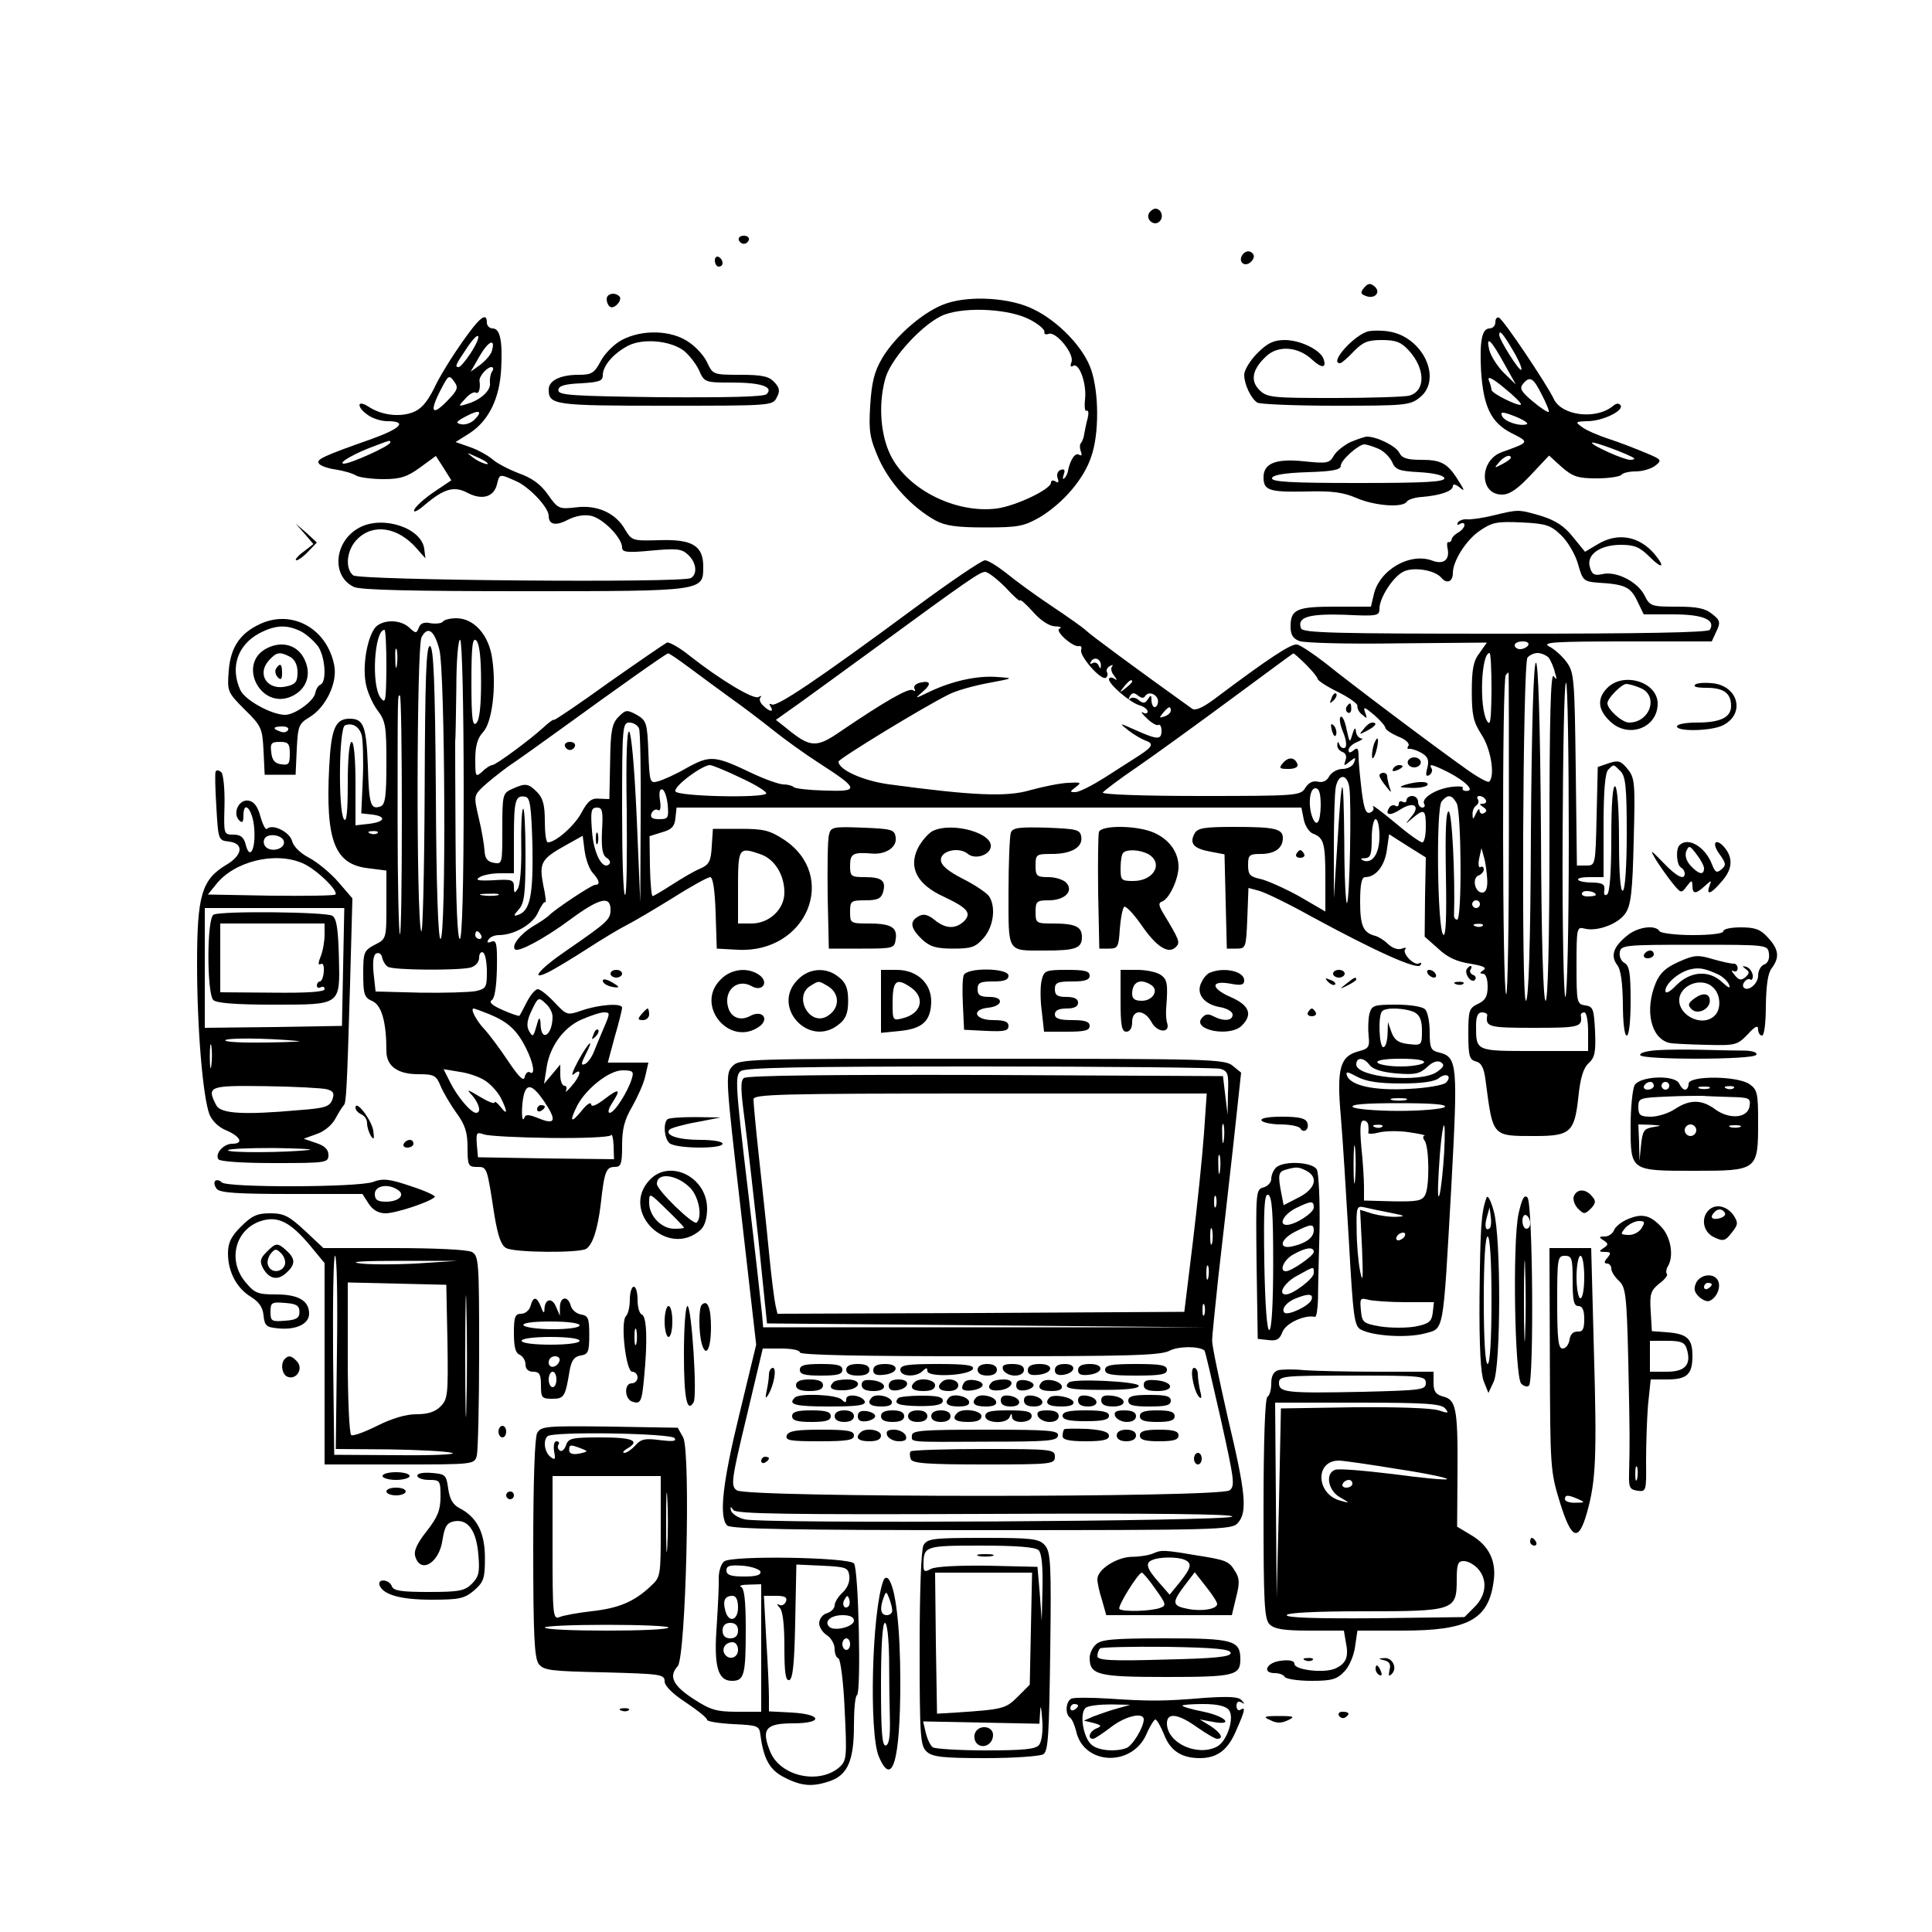 <?xml version="1.0" standalone="no"?>
<!DOCTYPE svg PUBLIC "-//W3C//DTD SVG 20010904//EN"
 "http://www.w3.org/TR/2001/REC-SVG-20010904/DTD/svg10.dtd">
<svg version="1.0" xmlns="http://www.w3.org/2000/svg"
 width="500pt" height="500pt" viewBox="0 0 500 500"
 preserveAspectRatio="xMidYMid meet">

<g transform="translate(0,500) scale(0.1,-0.1)"
fill="#000000" stroke="none">
<path d="M2974 4449 c-10 -17 13 -36 27 -22 12 12 4 33 -11 33 -5 0 -12 -5
-16 -11z"/>
<path d="M1912 4379 c2 -6 8 -10 13 -10 5 0 11 4 13 10 2 6 -4 11 -13 11 -9 0
-15 -5 -13 -11z"/>
<path d="M3215 4340 c-11 -17 5 -32 21 -19 7 6 11 15 8 20 -7 12 -21 11 -29
-1z"/>
<path d="M1850 4326 c0 -9 5 -16 10 -16 6 0 10 4 10 9 0 6 -4 13 -10 16 -5 3
-10 -1 -10 -9z"/>
<path d="M3530 4255 c-10 -12 -9 -16 5 -21 23 -9 40 10 22 25 -11 9 -17 8 -27
-4z"/>
<path d="M1570 4226 c0 -8 4 -17 9 -20 11 -7 33 18 24 27 -12 12 -33 7 -33 -7z"/>
<path d="M2450 4215 c-56 -18 -132 -83 -167 -142 -21 -36 -27 -63 -31 -123 -4
-68 -1 -84 23 -139 29 -63 85 -124 146 -158 26 -14 56 -18 129 -18 86 0 100 3
142 27 59 36 113 98 132 156 21 59 20 166 0 225 -19 57 -85 126 -150 157 -58
29 -161 36 -224 15z m215 -42 c22 -11 39 -26 38 -32 -2 -5 3 -8 11 -5 19 7 67
-52 59 -73 -4 -10 -2 -14 4 -10 16 10 36 -47 31 -87 -2 -19 0 -32 4 -29 5 2 6
-6 3 -19 -4 -13 -7 -32 -9 -41 -1 -9 -5 -19 -8 -23 -4 -3 -4 -13 -1 -22 4 -9
2 -13 -4 -9 -10 7 -23 -12 -29 -41 -1 -8 -6 -17 -10 -20 -4 -4 -4 1 -1 10 4
12 2 15 -8 12 -8 -3 -11 -13 -8 -21 4 -11 2 -14 -5 -9 -7 4 -12 3 -12 -3 0
-17 -90 -60 -140 -67 -110 -14 -239 53 -279 146 -24 55 -27 132 -9 193 16 53
101 144 153 163 58 21 169 14 220 -13z"/>
<path d="M1195 4113 c-26 -37 -59 -90 -72 -119 -19 -37 -34 -54 -57 -62 -35
-12 -80 -6 -113 16 -30 19 -30 -2 -1 -22 12 -9 35 -16 50 -16 53 0 37 -18 -40
-46 -125 -44 -144 -53 -137 -63 3 -6 22 -13 43 -16 20 -3 45 -10 54 -16 10 -5
42 -9 71 -9 43 0 61 6 94 30 l41 30 20 -31 20 -32 -46 -31 c-25 -17 -48 -38
-50 -46 -3 -8 10 -2 28 14 50 42 76 49 111 30 37 -19 67 -10 75 22 7 28 6 28
47 10 35 -14 87 -69 87 -91 0 -23 18 -27 50 -10 20 10 42 14 60 10 31 -7 80
-57 80 -82 0 -12 12 -14 75 -8 65 6 79 5 95 -10 22 -20 26 -50 8 -61 -20 -13
-859 -6 -874 7 -22 18 -17 67 11 94 41 41 105 31 153 -24 l23 -26 -3 24 c-6
54 -106 88 -167 56 -66 -34 -75 -126 -15 -154 17 -8 153 -11 442 -11 466 0
462 0 462 64 0 54 -29 71 -114 68 -69 -2 -71 -1 -88 27 -24 43 -72 65 -127 58
-44 -5 -47 -4 -73 33 -18 26 -41 43 -75 55 -26 10 -57 26 -68 36 -12 10 -38
25 -59 32 l-37 13 38 24 c48 32 76 89 80 165 4 73 -3 105 -22 105 -8 0 -15 7
-15 15 0 29 -19 14 -65 -52z m23 -27 c-13 -20 -27 -36 -31 -36 -11 0 -8 6 23
52 32 47 39 32 8 -16z m55 6 c-2 -9 -16 -25 -30 -36 l-25 -18 23 40 c23 40 42
48 32 14z m0 -54 c-4 -7 -6 -20 -5 -29 3 -19 -24 -44 -58 -54 -25 -8 -25 -7
-6 13 10 12 23 19 27 16 8 -5 13 10 10 30 -2 11 19 36 31 36 5 0 6 -6 1 -12z
m-116 -76 c-39 -40 -46 -28 -17 28 20 39 22 41 35 23 12 -16 10 -22 -18 -51z
m71 -48 c-9 -9 -24 -14 -34 -12 -16 3 -14 7 11 20 35 19 46 15 23 -8z m-218
-59 c0 -9 -103 -55 -120 -55 -18 1 30 28 80 46 42 16 40 15 40 9z m249 -51
c14 -12 -19 -1 -35 12 -18 14 -18 14 6 3 14 -6 27 -13 29 -15z"/>
<path d="M3870 4166 c0 -9 -7 -16 -15 -16 -20 0 -26 -33 -22 -110 6 -93 26
-134 79 -161 47 -24 47 -23 -25 -49 -59 -21 -59 -110 0 -110 20 0 40 14 74 50
l48 51 33 -30 c29 -25 42 -29 91 -29 32 0 60 5 63 9 3 5 20 9 37 9 18 0 41 7
51 15 18 14 16 16 -25 33 -24 10 -67 27 -95 36 -28 9 -60 23 -70 31 -18 13
-17 14 14 15 39 0 95 27 86 41 -4 6 -11 6 -20 -2 -44 -36 -133 -25 -153 19
-17 36 -131 207 -142 210 -5 2 -9 -3 -9 -12z m45 -72 c15 -25 25 -48 22 -51
-5 -5 -57 78 -57 90 0 15 9 5 35 -39z m-20 -39 l28 -50 -31 30 c-17 17 -34 44
-38 60 -9 39 5 26 41 -40z m41 -102 c-5 -6 -76 29 -76 38 0 4 -3 15 -7 25 -4
12 10 5 40 -20 26 -21 46 -41 43 -43z m54 26 c12 -23 20 -43 18 -45 -2 -2 -21
10 -41 27 -30 25 -35 34 -26 45 18 22 27 17 49 -27z m-39 -77 c-19 -6 -58 7
-64 22 -5 11 2 11 35 -2 22 -9 35 -18 29 -20z m278 -88 c2 -2 -2 -4 -10 -4
-17 0 -99 37 -99 44 0 6 101 -32 109 -40z m-319 1 c0 -2 -10 -10 -22 -16 -21
-11 -22 -11 -9 4 13 16 31 23 31 12z"/>
<path d="M3543 4143 c-36 -7 -105 -83 -75 -83 4 0 20 14 35 30 24 25 37 30 73
30 36 0 50 -5 70 -27 43 -47 44 -105 1 -117 -12 -3 -100 -6 -194 -6 -161 0
-174 1 -194 21 -24 24 -18 54 19 88 31 28 82 24 118 -10 25 -23 38 -22 29 3
-9 23 -60 48 -100 48 -29 0 -45 -8 -71 -34 -19 -19 -34 -44 -34 -56 0 -24 17
-61 34 -72 6 -4 97 -8 202 -8 179 0 193 1 218 21 60 47 9 157 -79 171 -16 3
-40 3 -52 1z"/>
<path d="M1609 4120 c-19 -10 -44 -35 -54 -54 -17 -32 -24 -36 -58 -36 -47 0
-77 -15 -77 -38 0 -40 14 -42 302 -42 271 0 278 0 288 21 9 16 8 25 -6 40 -14
15 -31 19 -88 19 -70 0 -71 1 -85 30 -7 17 -29 42 -49 55 -45 31 -120 33 -173
5z m160 -27 c14 -11 32 -34 40 -51 14 -32 16 -32 85 -32 75 0 109 -11 90 -30
-7 -7 -99 -9 -275 -8 -227 3 -264 5 -264 18 0 11 14 16 58 18 48 3 57 6 57 21
0 24 27 56 65 76 38 20 108 14 144 -12z"/>
<path d="M3495 3856 c-16 -8 -36 -23 -43 -35 -11 -20 -18 -21 -76 -15 -74 8
-106 -5 -106 -41 0 -34 14 -39 110 -37 67 2 96 -2 131 -17 46 -20 120 -26 130
-9 3 5 21 11 40 12 47 4 79 15 79 28 0 6 7 5 17 -3 14 -12 14 -9 -2 16 -28 46
-45 55 -97 55 -36 0 -50 4 -57 19 -10 18 -60 42 -85 41 -6 -1 -24 -7 -41 -14z
m69 -16 c15 -5 31 -21 38 -34 9 -22 18 -25 71 -28 37 -2 62 -8 65 -15 3 -10
-46 -13 -223 -13 -177 0 -226 3 -223 13 3 8 33 13 91 15 66 2 87 6 87 17 0 14
46 55 61 55 4 0 19 -4 33 -10z"/>
<path d="M3864 3666 c-28 -7 -59 -11 -68 -10 -9 1 -19 -3 -23 -8 -3 -7 -1 -8
5 -4 7 4 12 3 12 -3 0 -5 -7 -14 -16 -19 -9 -5 -17 -13 -17 -18 -1 -5 -5 -8
-8 -7 -4 1 -5 -5 -3 -15 7 -30 -9 -44 -39 -33 -58 22 -138 -24 -152 -89 l-7
-30 -92 0 c-101 0 -116 -7 -116 -52 0 -20 6 -31 23 -37 12 -5 127 -8 254 -6
l231 2 -19 -27 c-16 -20 -20 -43 -20 -99 0 -62 4 -79 25 -112 24 -36 36 -106
20 -122 -3 -3 -29 11 -57 31 -85 60 -308 228 -367 276 -31 24 -64 46 -73 48
-15 3 -73 -35 -214 -141 -31 -23 -50 -31 -58 -25 -148 106 -263 191 -274 202
-7 7 -48 36 -90 64 -42 28 -94 66 -117 85 -23 18 -47 33 -55 33 -8 0 -91 -56
-184 -125 -249 -184 -356 -256 -368 -248 -6 3 -7 1 -3 -5 10 -16 -2 -15 -19 2
-8 7 -11 17 -7 21 4 5 2 5 -5 1 -13 -7 -98 44 -177 106 -27 22 -54 37 -60 35
-6 -3 -73 -49 -150 -103 -76 -55 -140 -98 -142 -97 -2 2 -14 -7 -28 -20 -35
-32 -123 -97 -132 -97 -4 0 -16 -7 -26 -17 -17 -15 -18 -14 -18 32 0 35 6 55
20 70 23 24 35 114 24 189 -8 62 -47 106 -93 106 -16 0 -32 -4 -35 -9 -3 -4
-17 -6 -31 -4 -17 4 -27 0 -31 -11 -6 -16 -8 -16 -25 0 -23 21 -66 21 -86 2
-21 -22 -35 -95 -27 -143 3 -22 17 -54 30 -72 22 -29 24 -41 24 -138 0 -86 -3
-107 -15 -112 -26 -9 -30 4 -33 105 -4 103 -11 122 -47 122 -37 0 -48 -25 -53
-124 -10 -192 14 -253 101 -263 l47 -6 0 -88 c0 -88 0 -89 -30 -104 -28 -15
-30 -19 -30 -75 0 -54 3 -62 24 -71 24 -11 36 -55 36 -129 0 -39 29 -60 82
-60 41 0 47 -3 58 -30 7 -17 26 -49 41 -70 23 -31 29 -51 29 -90 0 -46 2 -50
24 -50 27 0 26 2 46 -128 9 -52 17 -75 30 -82 22 -12 189 -13 207 -2 17 11 30
51 38 118 9 83 14 94 36 94 16 0 19 7 19 56 0 42 6 66 26 100 14 25 30 60 34
79 l8 35 -53 0 -52 0 18 67 c11 37 19 71 19 75 0 13 -61 8 -104 -7 -38 -13
-39 -13 -71 21 -18 19 -37 34 -43 34 -7 0 -19 -15 -28 -32 -9 -18 -18 -35 -20
-37 -1 -1 -21 5 -43 15 -27 12 -37 20 -28 26 7 4 12 34 13 82 1 63 -1 74 -14
69 -10 -4 -13 -2 -8 5 4 7 16 12 27 12 40 0 90 29 102 60 8 17 16 28 18 25 3
-3 1 17 -5 44 -11 58 -6 68 59 104 l43 24 5 -39 c3 -22 12 -47 21 -57 18 -20
20 -31 6 -31 -9 0 -108 -66 -120 -80 -3 -3 -21 -16 -42 -28 -32 -20 -55 -49
-45 -59 9 -8 76 28 141 76 77 57 106 64 106 27 0 -26 -7 -32 -114 -106 -72
-49 -98 -82 -43 -54 17 9 62 36 99 60 37 24 82 51 100 60 18 9 72 41 119 70
47 30 91 54 97 54 7 0 12 -33 14 -92 l3 -93 55 -3 c178 -9 261 191 119 285
-37 24 -52 28 -113 28 l-71 0 -3 -45 c-2 -39 -7 -48 -30 -58 -15 -6 -47 -25
-72 -41 -25 -16 -48 -30 -51 -30 -3 -1 -6 34 -7 77 l-1 78 32 10 c25 7 33 15
35 37 l3 27 808 0 809 0 6 -30 c3 -17 14 -33 23 -37 29 -11 33 -24 33 -115 l0
-87 -67 39 c-38 21 -83 41 -100 45 -28 6 -33 11 -33 36 0 26 3 29 33 29 36 0
57 15 57 41 0 24 -20 29 -125 29 -81 0 -96 -3 -104 -18 -13 -25 -2 -38 41 -46
l37 -7 3 -122 3 -122 25 0 c24 0 25 2 28 78 l3 79 26 -7 c14 -3 76 -33 137
-67 164 -89 274 -139 282 -126 4 6 2 8 -3 5 -13 -8 -46 27 -36 37 4 4 0 4 -9
1 -10 -4 -24 1 -36 12 -10 10 -25 19 -33 21 -31 8 -39 26 -39 88 0 46 4 64 13
64 27 0 50 28 56 69 l6 42 47 -30 48 -30 -2 -102 -1 -103 35 -31 c24 -23 49
-34 83 -39 34 -6 44 -10 34 -17 -10 -6 -10 -9 -1 -9 7 0 12 -13 12 -33 0 -26
-6 -36 -25 -45 -23 -11 -25 -17 -25 -78 0 -57 3 -67 20 -71 14 -4 21 -17 25
-52 19 -144 16 -141 128 -141 92 0 102 10 112 103 5 48 13 74 27 86 16 15 18
30 16 82 -3 58 -5 64 -25 67 -22 3 -23 7 -23 104 0 96 1 100 20 95 33 -9 89
12 107 40 14 21 18 57 21 187 4 150 3 163 -16 186 -17 21 -24 23 -48 15 l-29
-10 -3 -128 c-3 -127 -3 -127 -27 -127 l-24 0 -3 249 c-3 235 -4 251 -24 278
-11 15 -32 34 -45 40 -20 11 16 13 199 13 l222 0 12 26 c11 23 10 29 -11 45
-18 15 -40 19 -92 19 -66 0 -69 1 -84 31 -19 35 -74 62 -109 53 -19 -4 -26 -1
-31 17 -11 33 25 59 80 59 35 0 49 -6 74 -31 33 -33 42 -28 13 7 -40 47 -96
57 -148 25 l-32 -19 -31 38 c-23 29 -45 43 -83 55 -59 17 -57 17 -124 1z m176
-51 c17 -16 37 -50 44 -75 12 -43 15 -45 52 -48 69 -4 84 -11 101 -47 l17 -35
77 0 c76 0 110 -14 94 -40 -4 -7 -177 -10 -530 -10 -444 0 -524 2 -528 14 -11
29 20 38 113 35 85 -4 90 -3 90 16 0 27 34 81 61 95 25 14 82 5 99 -15 14 -17
30 -11 30 12 0 31 34 85 69 109 32 22 44 25 108 22 64 -3 76 -7 103 -33z
m-1438 -135 c21 -23 38 -38 38 -34 0 4 15 -9 33 -29 20 -23 42 -37 57 -38 14
0 19 -3 12 -6 -14 -5 36 -50 51 -45 5 1 7 -3 5 -10 -5 -15 51 -80 64 -72 4 3
6 9 3 14 -3 5 0 12 7 16 7 4 10 4 6 -1 -4 -4 -2 -15 5 -23 9 -13 9 -14 0 -8
-7 4 -13 3 -13 -2 0 -13 53 -59 78 -67 12 -3 22 -11 22 -16 0 -6 -6 -7 -12 -3
-7 4 -3 -3 10 -15 12 -12 26 -20 30 -17 4 2 8 -4 8 -15 0 -24 -10 -24 -66 1
-45 20 -45 20 -20 0 14 -11 33 -22 43 -26 24 -8 21 -16 -16 -40 -17 -11 -58
-37 -89 -57 -32 -20 -65 -37 -75 -37 -15 0 -15 1 1 13 16 12 14 13 -20 11 -22
-1 -65 -10 -98 -19 -60 -18 -149 -14 -364 15 -68 9 -132 38 -132 59 0 7 219
141 286 174 17 9 62 22 100 29 69 13 69 13 24 16 -50 4 -115 -10 -174 -38 -39
-19 -40 -19 -19 -1 25 21 22 31 -7 24 -11 -3 -17 -10 -13 -16 3 -6 1 -7 -5 -3
-11 6 -72 -29 -187 -107 -62 -43 -78 -42 -138 7 l-29 23 62 44 c33 24 123 89
198 144 236 173 267 194 281 195 8 0 31 -18 53 -40z m-1602 -207 c-1 -88 -2
-96 -15 -79 -25 33 -16 176 10 176 3 0 5 -44 5 -97z m137 46 c15 -56 18 -749
3 -749 -6 0 -11 137 -12 377 -2 290 -6 377 -15 381 -10 3 -13 -78 -14 -380 -1
-210 -5 -372 -9 -358 -13 39 -12 738 1 761 16 30 33 18 46 -32z m63 -365 c0
-249 -4 -384 -10 -384 -6 0 -10 92 -11 253 -1 138 -1 255 -1 258 1 4 2 65 3
138 0 74 5 128 10 125 5 -3 9 -174 9 -390z m45 281 c0 -62 -4 -98 -12 -106
-10 -11 -13 11 -13 106 0 95 3 117 13 107 8 -9 12 -45 12 -107z m2710 95 c-3
-5 -13 -10 -21 -10 -8 0 -14 5 -14 10 0 6 9 10 21 10 11 0 17 -4 14 -10z
m-2928 -52 c-2 -13 -4 -5 -4 17 -1 22 1 32 4 23 2 -10 2 -28 0 -40z m757 -6
c28 -21 76 -56 106 -78 30 -21 80 -59 110 -83 30 -24 84 -63 120 -86 104 -67
105 -74 16 -71 -41 1 -78 5 -82 9 -4 4 -16 7 -27 7 -10 0 -47 13 -81 29 -96
46 -108 47 -168 14 -29 -17 -63 -32 -75 -35 -21 -6 -22 -3 -25 75 -3 77 -5 82
-30 97 -26 14 -29 13 -47 -5 -17 -17 -21 -35 -22 -117 l-2 -96 -26 1 c-20 2
-30 -6 -46 -36 -18 -34 -67 -77 -87 -77 -5 0 -8 25 -8 55 0 42 -5 60 -20 75
-23 23 -30 24 -65 8 -24 -11 -25 -14 -25 -103 0 -90 0 -92 -22 -88 -17 3 -23
12 -24 31 -1 15 -7 53 -15 85 -13 56 -13 58 11 81 14 13 44 37 66 53 23 15 88
62 145 103 128 93 263 189 268 189 2 1 27 -16 55 -37z m1596 8 c16 -16 30 -33
30 -37 0 -4 24 -20 53 -34 28 -14 51 -30 50 -36 -1 -6 4 -17 13 -23 12 -11 13
-10 7 6 -6 16 -2 15 23 -6 16 -14 29 -29 29 -33 0 -5 15 -15 33 -23 19 -7 31
-18 27 -24 -4 -6 -3 -9 2 -8 4 1 18 -3 31 -10 17 -10 21 -18 16 -39 -5 -18 -4
-24 5 -19 6 4 9 12 6 17 -9 14 2 11 44 -10 44 -23 69 -48 46 -48 -8 0 -12 4
-9 8 2 4 -13 5 -33 2 -40 -6 -76 -30 -67 -44 3 -5 0 -9 -5 -9 -6 0 -11 7 -11
15 0 8 -7 15 -15 15 -8 0 -15 -5 -15 -11 0 -5 -4 -7 -10 -4 -5 3 -10 1 -10 -5
0 -6 -4 -9 -9 -5 -5 3 -13 0 -16 -6 -12 -19 3 -21 29 -4 34 22 53 10 29 -18
-18 -22 -18 -22 3 -4 30 25 34 22 34 -23 0 -22 -4 -40 -9 -40 -6 0 -38 23 -72
52 -34 28 -59 47 -56 41 4 -6 1 -13 -7 -16 -11 -4 -16 9 -22 56 -4 34 -8 74
-8 89 0 21 -3 25 -13 16 -9 -7 -13 -7 -13 1 0 6 10 16 23 21 12 5 16 9 10 9
-7 1 -13 9 -14 19 -1 11 -4 8 -9 -8 -7 -24 -7 -23 -15 12 -4 21 -11 36 -15 33
-5 -3 -2 -21 6 -40 8 -19 10 -36 5 -40 -5 -3 -12 1 -14 7 -4 10 -6 10 -6 0 -1
-7 5 -15 13 -18 9 -3 12 -12 8 -22 -5 -15 -4 -15 11 -3 15 12 17 12 11 -3 -3
-9 -17 -16 -30 -16 -13 0 -28 -9 -34 -19 -6 -12 -17 -17 -29 -14 -13 3 -24 -2
-33 -16 -12 -20 -20 -21 -271 -21 -152 0 -256 4 -253 9 4 5 43 35 89 66 45 31
154 110 242 175 88 65 161 119 162 119 1 1 16 -12 33 -29z m480 -67 c-1 -80
-3 -94 -12 -78 -20 34 -15 175 7 175 3 0 5 -44 5 -97z m148 85 c5 -7 13 -24
16 -38 6 -19 5 -21 -3 -10 -8 11 -11 -111 -11 -412 0 -276 -4 -428 -10 -428
-6 0 -11 157 -12 438 -2 283 -7 437 -13 437 -6 0 -11 -154 -13 -437 -1 -292
-6 -438 -13 -438 -12 0 -8 868 4 888 5 6 16 12 26 12 10 0 23 -6 29 -12z
m-1159 -21 c0 -9 -2 -8 -6 1 -2 6 -10 9 -15 6 -7 -4 -8 -2 -4 5 9 13 26 5 25
-12z m1056 -436 c0 -231 -3 -417 -7 -414 -10 5 -11 817 -1 826 3 4 7 7 7 7 1
0 1 -189 1 -419z m-975 395 c0 -2 -8 -10 -17 -17 -16 -13 -17 -12 -4 4 13 16
21 21 21 13z m1130 -412 c0 -222 -4 -404 -9 -404 -4 0 -8 184 -7 409 1 225 4
407 9 404 4 -2 7 -186 7 -409z m-1096 375 c9 14 33 3 33 -14 0 -8 -4 -15 -9
-15 -4 0 -8 8 -8 18 0 14 -2 14 -9 3 -7 -12 -13 -12 -24 -3 -7 7 -18 8 -22 4
-5 -4 -5 -1 -1 6 6 10 11 10 21 2 9 -7 15 -8 19 -1z m-1924 -311 c0 -171 -2
-309 -5 -306 -3 3 -6 133 -6 289 0 349 0 329 6 329 3 0 5 -140 5 -312z m1990
273 c0 -5 -7 -12 -16 -15 -14 -5 -15 -4 -4 9 14 17 20 19 20 6z m-2094 -63 c3
-11 5 -62 3 -112 l-4 -91 28 -3 c38 -5 34 -19 -8 -24 l-35 -4 0 108 c0 65 -4
108 -10 108 -6 0 -10 -43 -10 -107 0 -74 -3 -103 -10 -93 -15 23 -13 237 3
243 19 7 36 -3 43 -25z m718 16 c3 -9 5 -113 4 -232 l-1 -217 -9 215 c-13 290
-31 306 -26 23 1 -116 0 -215 -4 -219 -5 -4 -8 95 -8 219 0 216 1 227 19 227
10 0 22 -7 25 -16z m265 -128 c39 -18 67 -36 64 -40 -13 -12 -231 -7 -235 6
-5 13 68 67 89 68 6 0 43 -15 82 -34z m2275 18 c13 -13 16 -42 16 -159 0 -85
-4 -146 -10 -150 -6 -4 -10 41 -10 129 0 79 -4 137 -10 141 -6 4 -10 -43 -10
-134 0 -88 -4 -142 -11 -146 -6 -4 -9 0 -7 11 2 15 -4 19 -29 20 -46 0 -54 14
-10 14 l37 0 0 133 c0 90 4 137 12 145 15 15 13 15 32 -4z m-702 -41 c6 -40 1
-293 -6 -300 -3 -4 -7 68 -7 158 -2 191 -6 189 -18 -6 l-9 -140 0 131 c0 71 2
142 5 157 7 35 29 35 35 0z m-1764 -46 c3 -34 1 -37 -22 -37 -18 0 -24 4 -20
15 4 8 11 12 16 9 7 -5 9 5 6 25 -3 20 -1 30 6 28 6 -2 12 -20 14 -40z m1690
-2 c-1 -45 -11 -58 -22 -29 -11 30 -7 74 8 74 10 0 14 -13 14 -45z m-2040
-105 c2 -128 -6 -168 -38 -178 -12 -4 -11 -1 3 15 14 16 17 40 17 143 0 68 -3
120 -6 117 -4 -3 -6 -48 -5 -99 1 -51 -3 -100 -9 -108 -8 -13 -10 -12 -10 5 0
18 -6 20 -52 17 -39 -2 -49 0 -38 7 8 6 32 11 53 11 l37 0 0 93 c0 97 4 110
30 105 12 -3 15 -25 18 -128z m2392 111 c12 -24 14 -301 1 -301 -5 0 -9 6 -8
13 3 99 -5 267 -14 267 -7 0 -9 -52 -7 -165 2 -109 0 -161 -7 -154 -15 15 -19
327 -4 345 16 19 26 18 39 -5z m75 9 c3 -5 0 -10 -7 -10 -10 0 -10 -2 1 -9 9
-6 10 -11 2 -15 -6 -4 -11 -1 -12 6 0 7 -4 4 -9 -7 -7 -16 -9 -17 -9 -3 -1 9
4 20 9 23 6 4 8 11 5 16 -4 5 -2 9 4 9 5 0 13 -4 16 -10z m-2287 -80 c-2 -45
1 -63 12 -70 8 -5 11 -12 7 -16 -17 -18 -41 27 -45 86 -4 52 -2 60 13 60 14 0
16 -9 13 -60z m2012 -14 c0 -45 -18 -72 -42 -63 -8 4 -7 6 5 6 14 1 17 10 17
51 0 28 5 50 10 50 6 0 10 -20 10 -44z m-2593 8 c-3 -3 -12 -4 -19 -1 -8 3 -5
6 6 6 11 1 17 -2 13 -5z m992 -55 c36 -13 61 -53 61 -99 0 -43 -39 -80 -85
-80 l-35 0 0 88 c0 109 1 111 59 91z m1880 -66 c1 -22 -4 -33 -13 -33 -19 0
-27 37 -10 44 8 3 14 10 14 16 0 6 -4 9 -9 6 -4 -3 -6 7 -3 22 l6 27 7 -25 c4
-14 7 -40 8 -57z m281 -39 c0 -2 -9 -4 -21 -4 -11 0 -18 4 -14 10 5 8 35 3 35
-6z m-2842 -1 c-10 -2 -28 -2 -40 0 -13 2 -5 4 17 4 22 1 32 -1 23 -4z m2542
-23 c0 -5 -4 -10 -10 -10 -5 0 -10 5 -10 10 0 6 5 10 10 10 6 0 10 -4 10 -10z
m7 -56 c-3 -3 -12 -4 -19 -1 -8 3 -5 6 6 6 11 1 17 -2 13 -5z m-2592 -24 c3
-5 1 -10 -4 -10 -6 0 -11 5 -11 10 0 6 2 10 4 10 3 0 8 -4 11 -10z m-241 -82
c13 -9 182 -10 214 -2 13 4 22 14 22 26 0 10 5 16 10 13 6 -3 10 -26 10 -50 0
-40 -2 -44 -29 -50 -16 -3 -81 -5 -144 -4 l-115 3 -5 46 c-3 28 -1 48 6 52 7
4 14 0 16 -10 2 -9 8 -20 15 -24z m426 -129 c0 -47 -29 -68 -31 -21 0 15 -3
20 -6 12 -2 -8 -7 -22 -9 -30 -5 -13 -7 -12 -15 2 -7 13 -5 28 7 53 16 34 18
35 35 19 11 -9 19 -25 19 -35z m-163 6 c48 -20 71 -41 94 -87 20 -39 25 -73
10 -63 -5 3 -11 -3 -13 -12 -2 -13 -15 -1 -43 41 -22 33 -49 69 -61 82 -21 22
-38 54 -28 54 2 0 21 -7 41 -15z m297 -32 c-9 -21 -21 -50 -27 -65 -6 -15 -17
-30 -24 -32 -10 -4 -9 2 2 24 25 48 9 35 -19 -16 -14 -26 -19 -41 -11 -34 22
19 18 -4 -6 -31 -11 -13 -18 -18 -14 -11 3 6 1 12 -4 12 -6 0 -11 12 -11 28
l0 27 -21 -25 -21 -25 6 38 c7 56 43 107 90 128 23 10 49 19 59 19 16 0 16 -2
1 -37z m2285 30 c-5 -31 3 -33 121 -33 118 0 126 2 121 33 0 4 4 7 9 7 6 0 10
-22 10 -50 l0 -50 -139 0 c-153 0 -151 -1 -151 66 0 24 5 34 15 34 8 0 14 -3
14 -7z m-2593 -170 c14 -9 32 -29 40 -44 18 -36 18 -48 -1 -23 -8 10 -15 15
-15 11 0 -5 -17 2 -37 14 -35 21 -37 21 -20 3 18 -22 23 -44 9 -44 -13 0 -48
41 -67 79 l-17 34 42 -7 c23 -3 53 -14 66 -23z m379 5 c-11 -35 -45 -88 -57
-88 -6 0 -3 11 6 25 24 37 19 40 -19 11 -22 -17 -35 -22 -35 -14 -1 7 -12 0
-25 -17 -28 -34 -32 -28 -11 14 24 45 83 91 117 91 27 0 30 -3 24 -22z m-227
-58 c33 -49 30 -62 -12 -45 -27 11 -36 12 -39 2 -8 -18 -8 34 -1 61 8 29 23
24 52 -18z m17 -95 c83 -1 153 2 156 7 3 5 6 -7 7 -27 l1 -35 -176 2 -176 3
-3 33 c-2 31 -1 33 19 26 12 -4 90 -8 172 -9z"/>
<path d="M1462 3069 c2 -6 8 -10 13 -10 5 0 11 4 13 10 2 6 -4 11 -13 11 -9 0
-15 -5 -13 -11z"/>
<path d="M3446 3193 c-6 -14 -5 -15 5 -6 7 7 10 15 7 18 -3 3 -9 -2 -12 -12z"/>
<path d="M3485 3171 c-3 -5 -2 -12 3 -15 5 -3 9 1 9 9 0 17 -3 19 -12 6z"/>
<path d="M3447 3109 c4 -13 8 -18 11 -10 2 7 -1 18 -6 23 -8 8 -9 4 -5 -13z"/>
<path d="M3529 3113 c-13 -15 -12 -15 9 -4 23 12 28 21 13 21 -5 0 -15 -7 -22
-17z"/>
<path d="M3556 3075 c-3 -9 -6 -24 -5 -33 0 -9 5 -4 10 12 9 32 6 48 -5 21z"/>
<path d="M3320 3025 c-11 -13 -9 -15 15 -15 16 0 25 5 23 12 -7 19 -24 20 -38
3z"/>
<path d="M3643 3027 c0 -7 8 -13 17 -13 9 0 17 6 17 13 0 7 -8 13 -17 13 -9 0
-17 -6 -17 -13z"/>
<path d="M3605 3010 c-3 -6 1 -7 9 -4 18 7 21 14 7 14 -6 0 -13 -4 -16 -10z"/>
<path d="M3570 2993 c0 -5 8 -17 17 -28 14 -18 15 -18 9 -2 -3 10 -6 23 -6 28
0 5 -4 9 -10 9 -5 0 -10 -3 -10 -7z"/>
<path d="M3640 2970 c-22 -7 -21 -8 12 -9 20 -1 39 3 42 7 6 10 -22 11 -54 2z"/>
<path d="M1542 2830 c0 -14 2 -19 5 -12 2 6 2 18 0 25 -3 6 -5 1 -5 -13z"/>
<path d="M1536 2323 c-6 -14 -5 -15 5 -6 7 7 10 15 7 18 -3 3 -9 -2 -12 -12z"/>
<path d="M1390 2129 c0 -5 5 -7 10 -4 6 3 10 8 10 11 0 2 -4 4 -10 4 -5 0 -10
-5 -10 -11z"/>
<path d="M788 3619 l23 -27 -27 -21 c-15 -11 -22 -21 -17 -21 5 0 19 10 31 23
l22 23 -27 25 -28 24 23 -26z"/>
<path d="M675 3386 c-53 -24 -78 -60 -83 -121 -4 -54 -4 -56 41 -101 44 -43
46 -49 49 -107 l3 -62 40 0 40 0 3 66 c3 60 5 66 33 83 42 25 73 89 64 134
-18 94 -107 145 -190 108z m104 -20 c15 -8 35 -26 45 -40 18 -28 22 -92 5 -98
-5 -2 -11 -11 -13 -21 -3 -21 -53 -57 -78 -57 -35 0 -104 38 -116 64 -27 59
-7 117 49 147 42 22 71 23 108 5z m-34 -256 c-3 -5 -12 -7 -20 -3 -21 7 -19
13 6 13 11 0 18 -4 14 -10z m5 -61 c0 -26 -3 -30 -22 -27 -17 2 -24 11 -26 31
-3 23 0 27 22 27 22 0 26 -4 26 -31z"/>
<path d="M692 3323 c-80 -39 -18 -162 63 -125 37 17 51 54 35 91 -16 40 -57
54 -98 34z m59 -23 c12 -7 19 -21 19 -40 0 -24 -5 -31 -27 -36 -50 -13 -80 30
-47 67 20 22 28 23 55 9z"/>
<path d="M714 3269 c-3 -6 -1 -16 5 -22 8 -8 11 -5 11 11 0 24 -5 28 -16 11z"/>
<path d="M4160 3220 c-27 -27 -25 -56 5 -85 47 -48 125 -20 125 44 0 56 -88
83 -130 41z m84 0 c50 -19 27 -90 -28 -90 -18 0 -56 34 -56 50 0 13 37 50 49
50 5 0 21 -4 35 -10z"/>
<path d="M4388 3229 c-8 -6 3 -9 28 -9 45 0 64 -14 64 -47 0 -30 -28 -43 -89
-43 -28 0 -51 -4 -51 -10 0 -14 90 -12 119 3 56 28 42 97 -21 108 -21 3 -43 2
-50 -2z"/>
<path d="M558 3003 c-2 -4 -1 -46 2 -93 5 -84 5 -85 33 -88 39 -5 35 -35 -7
-60 -64 -38 -76 -79 -76 -256 0 -169 15 -344 32 -390 7 -17 24 -34 45 -42 36
-16 44 -34 14 -34 -22 0 -45 -25 -36 -40 4 -6 60 -10 146 -10 134 0 139 1 139
21 0 14 -10 24 -32 31 l-32 11 33 12 c19 6 40 23 49 40 9 17 19 32 22 35 6 6
8 41 16 315 l6 220 -37 43 c-20 23 -54 51 -75 62 -23 12 -40 29 -44 43 -6 24
-51 46 -65 32 -3 -4 -11 10 -17 32 -7 26 -17 39 -31 41 -25 4 -42 -33 -24 -51
8 -8 11 -5 11 12 0 44 25 15 28 -34 4 -54 -12 -82 -22 -41 -5 19 -13 26 -32
26 -25 0 -25 1 -23 75 1 43 -3 81 -8 86 -6 6 -13 7 -15 2z m177 -183 c0 -18
-33 -26 -47 -12 -6 6 -7 15 -3 22 10 16 50 8 50 -10z m48 -54 c34 -14 94 -72
85 -81 -3 -3 -78 -4 -168 -3 l-162 3 21 26 c47 60 153 86 224 55z m105 -268
l-3 -153 -177 -3 -178 -2 0 155 0 155 180 0 181 0 -3 -152z m-118 -192 c19 -1
-16 -3 -78 -4 -62 -1 -111 1 -109 6 5 6 103 6 187 -2z m-223 -63 c-2 -16 -4
-5 -4 22 0 28 2 40 4 28 2 -13 2 -35 0 -50z m299 -62 c17 -5 20 -10 14 -27 -7
-18 -19 -22 -86 -27 -145 -13 -202 -9 -214 12 -26 50 -20 52 128 50 75 -1 147
-5 158 -8z m-46 -157 c-58 -7 -210 -8 -210 -1 0 4 53 6 118 6 64 -1 106 -3 92
-5z"/>
<path d="M553 2633 c-18 -7 -18 -204 -1 -221 8 -8 57 -12 154 -12 179 0 174
-3 171 126 -2 71 -6 97 -17 104 -15 10 -285 13 -307 3z m287 -52 c0 -16 -4
-41 -10 -56 -7 -17 -7 -24 0 -20 6 4 9 -5 8 -19 -1 -15 -6 -26 -10 -26 -4 0
-8 -5 -8 -11 0 -5 5 -7 10 -4 6 3 10 1 10 -5 0 -7 -44 -10 -135 -9 l-135 1 0
89 0 89 135 0 135 0 0 -29z"/>
<path d="M2145 2838 c-3 -13 -4 -84 -3 -158 l3 -135 85 0 c82 0 85 1 88 24 5
31 -12 41 -70 41 -47 0 -48 1 -48 30 0 28 2 30 39 30 31 0 41 4 46 20 9 30 -2
40 -46 40 -37 0 -39 2 -39 30 0 31 8 35 57 31 36 -3 65 17 61 42 -3 20 -9 22
-85 25 -79 3 -83 2 -88 -20z"/>
<path d="M2413 2849 c-12 -7 -29 -27 -38 -45 -24 -50 -1 -93 66 -124 64 -30
74 -43 54 -64 -22 -21 -48 -20 -76 3 -17 14 -29 17 -41 10 -25 -13 -22 -31 8
-60 21 -19 36 -24 81 -24 48 0 58 4 79 28 25 29 32 79 14 107 -5 8 -35 29 -67
45 -41 21 -58 36 -58 50 0 24 48 34 70 15 17 -14 51 -5 58 14 15 38 -98 71
-150 45z"/>
<path d="M2616 2845 c-3 -9 -6 -79 -6 -155 0 -158 -5 -150 95 -150 79 0 95 6
95 35 0 27 -17 35 -76 35 -42 0 -44 1 -44 30 0 27 3 30 34 30 41 0 65 23 46
45 -7 8 -28 15 -46 15 -31 0 -34 3 -34 30 0 29 2 30 43 30 50 0 81 18 75 46
-3 17 -13 19 -89 22 -72 2 -88 0 -93 -13z"/>
<path d="M2844 2847 c-2 -7 -3 -78 -2 -157 l3 -145 25 0 c23 0 25 4 28 50 2
28 7 53 11 58 4 4 24 -17 45 -47 39 -57 70 -76 89 -57 12 12 10 17 -34 90 -11
19 -11 25 -1 28 18 7 42 58 42 90 0 38 -25 72 -66 89 -43 18 -133 19 -140 1z
m127 -57 c41 -23 16 -70 -38 -70 -31 0 -33 2 -33 33 0 19 3 37 7 40 10 10 42
8 64 -3z"/>
<path d="M4347 2813 c-11 -10 -8 -51 3 -58 6 -3 10 -10 10 -16 0 -18 -21 -8
-56 29 -34 35 -35 35 -18 6 11 -17 29 -43 42 -59 22 -27 23 -28 37 -9 13 17
14 17 15 2 0 -22 8 -23 32 -1 18 16 18 16 12 0 -9 -25 4 -21 31 11 27 30 31
58 11 85 -23 30 -39 19 -17 -12 18 -25 19 -30 6 -41 -12 -10 -16 -8 -24 12
-17 46 -62 73 -84 51z m63 -60 c0 -19 -14 -16 -35 7 -11 12 -15 26 -11 37 7
16 9 15 26 -7 11 -14 20 -31 20 -37z"/>
<path d="M3355 2790 c-3 -5 1 -10 10 -10 9 0 13 5 10 10 -3 6 -8 10 -10 10 -2
0 -7 -4 -10 -10z"/>
<path d="M4209 2577 c-34 -28 -41 -51 -24 -74 10 -12 14 -46 15 -100 0 -49 4
-83 10 -83 6 0 10 37 10 90 0 71 -3 91 -16 98 -9 5 -14 18 -12 28 3 18 14 19
193 19 190 0 190 0 193 -23 2 -13 -3 -25 -12 -28 -9 -3 -16 -16 -16 -29 0 -21
-26 -42 -37 -31 -8 8 8 27 17 21 4 -3 7 3 6 12 -2 9 -9 19 -17 21 -11 3 -11 2
-1 -6 10 -7 10 -11 -1 -21 -11 -9 -17 -8 -28 6 -8 9 -9 14 -3 10 6 -3 11 0 11
7 0 7 -5 13 -11 12 -6 0 -30 5 -54 12 -37 11 -47 11 -87 -7 -34 -15 -49 -29
-60 -55 -29 -70 -13 -143 35 -155 8 -2 51 -4 95 -5 76 -2 81 -1 108 27 19 21
27 25 27 13 0 -9 5 -16 10 -16 6 0 10 33 10 78 1 52 5 83 15 96 21 28 19 49
-10 80 -19 21 -33 26 -70 26 -25 0 -45 -4 -45 -10 0 -6 -33 -10 -79 -10 -44 0
-83 5 -86 10 -11 18 -59 11 -86 -13z m238 -99 c12 -6 25 -18 28 -27 4 -10 -2
-8 -18 7 -34 32 -81 29 -118 -7 -18 -19 -29 -24 -29 -15 0 18 33 47 63 55 24
6 39 3 74 -13z m-13 -34 c19 -18 21 -55 4 -72 -34 -34 -102 4 -91 49 10 35 62
49 87 23z"/>
<path d="M4385 2416 c-16 -12 -18 -17 -7 -28 15 -15 47 0 47 22 0 20 -18 22
-40 6z"/>
<path d="M4255 2530 c-3 -5 1 -10 9 -10 9 0 16 5 16 10 0 6 -4 10 -9 10 -6 0
-13 -4 -16 -10z"/>
<path d="M3796 2492 c-7 -12 12 -38 21 -28 4 5 2 11 -5 13 -6 3 -10 9 -6 14 3
5 3 9 0 9 -3 0 -7 -4 -10 -8z"/>
<path d="M1580 2480 c0 -5 7 -10 15 -10 8 0 15 5 15 10 0 6 -7 10 -15 10 -8 0
-15 -4 -15 -10z"/>
<path d="M1865 2465 c-68 -67 24 -177 101 -121 26 20 6 43 -24 27 -25 -14 -49
-5 -57 20 -14 44 22 78 60 57 27 -16 46 9 21 28 -30 22 -74 17 -101 -11z"/>
<path d="M2065 2465 c-71 -70 29 -179 106 -116 18 14 24 29 24 61 0 32 -6 47
-24 61 -32 27 -77 24 -106 -6z m74 -15 c36 -19 36 -61 0 -81 -46 -24 -86 54
-41 80 21 13 20 13 41 1z"/>
<path d="M2280 2409 l0 -82 50 5 c58 6 79 26 80 76 0 48 -37 82 -90 82 l-40 0
0 -81z m78 35 c37 -26 27 -67 -21 -79 -26 -7 -27 -6 -27 37 0 61 9 69 48 42z"/>
<path d="M2494 2476 c-3 -7 -4 -42 -2 -77 l3 -64 58 -3 c46 -2 57 0 57 13 0
11 -11 15 -40 15 -47 0 -58 27 -13 32 39 4 42 28 4 28 -24 0 -31 4 -31 20 0
17 7 20 40 20 29 0 40 4 40 15 0 20 -108 22 -116 1z"/>
<path d="M2696 2464 c-4 -15 -4 -51 0 -80 l6 -54 59 0 c46 0 59 3 59 15 0 11
-12 15 -45 15 -33 0 -45 4 -45 15 0 10 10 15 30 15 20 0 30 5 30 15 0 10 -10
15 -30 15 -23 0 -30 4 -30 20 0 17 7 20 45 20 33 0 45 4 45 15 0 12 -13 15
-59 15 -55 0 -59 -2 -65 -26z"/>
<path d="M2900 2410 c0 -64 3 -80 15 -80 9 0 15 9 15 25 0 34 32 33 50 0 14
-27 48 -30 41 -4 -3 8 -4 25 -3 39 5 64 3 75 -14 87 -10 7 -37 13 -61 13 l-43
0 0 -80z m79 41 c21 -13 5 -41 -24 -41 -18 0 -25 5 -25 18 0 31 21 41 49 23z"/>
<path d="M3132 2483 c-7 -2 -17 -13 -22 -24 -16 -29 4 -57 45 -65 20 -3 35
-12 35 -20 0 -16 -23 -18 -50 -4 -13 7 -21 6 -30 -5 -25 -31 74 -50 104 -19
29 29 19 53 -30 74 -52 23 -51 44 2 34 26 -5 34 -3 34 9 0 23 -51 35 -88 20z"/>
<path d="M3450 2480 c0 -5 7 -10 15 -10 8 0 15 5 15 10 0 6 -7 10 -15 10 -8 0
-15 -4 -15 -10z"/>
<path d="M3695 2480 c3 -5 11 -10 16 -10 6 0 7 5 4 10 -3 6 -11 10 -16 10 -6
0 -7 -4 -4 -10z"/>
<path d="M1560 2462 c0 -6 9 -12 20 -15 11 -3 20 -3 20 -1 0 2 -9 8 -20 14
-11 6 -20 7 -20 2z"/>
<path d="M3437 2459 c7 -7 15 -10 18 -7 3 3 -2 9 -12 12 -14 6 -15 5 -6 -5z"/>
<path d="M3484 2454 c-18 -14 -18 -15 4 -4 12 6 22 13 22 15 0 8 -5 6 -26 -11z"/>
<path d="M3768 2453 c7 -3 16 -2 19 1 4 3 -2 6 -13 5 -11 0 -14 -3 -6 -6z"/>
<path d="M3544 2376 c-3 -13 -4 -38 -2 -57 3 -29 0 -33 -27 -40 -47 -13 -56
-44 -45 -168 5 -58 14 -204 21 -324 11 -198 14 -219 31 -228 32 -17 120 -22
165 -10 51 14 47 -7 69 380 17 316 16 335 -31 347 -22 5 -25 11 -25 53 0 26
-5 52 -12 59 -7 7 -39 12 -75 12 -58 0 -63 -2 -69 -24z m117 4 c14 -8 19 -21
19 -48 0 -37 -1 -38 -35 -34 -26 3 -36 10 -44 31 l-9 26 -1 -32 c-1 -18 -5
-33 -11 -33 -11 0 -14 83 -3 93 10 11 62 8 84 -3z m-116 -137 c8 -10 32 -18
69 -21 48 -4 60 -1 79 16 14 14 27 18 36 13 10 -7 8 -12 -10 -25 -43 -30 -209
-14 -209 19 0 20 20 19 35 -2z m140 7 c-3 -5 -30 -10 -60 -10 -30 0 -57 5 -60
10 -4 6 18 10 60 10 42 0 64 -4 60 -10z m-58 -54 c53 0 87 5 97 14 19 15 35 5
18 -12 -6 -6 -49 -14 -96 -16 -88 -5 -150 8 -160 34 -4 12 1 11 27 -3 23 -12
55 -17 114 -17z m11 -43 c-10 -2 -26 -2 -35 0 -10 3 -2 5 17 5 19 0 27 -2 18
-5z m101 -18 c-6 -5 -59 -10 -119 -10 -60 0 -114 5 -119 10 -7 7 33 10 119 10
86 0 126 -3 119 -10z m-198 -47 c1 -7 1 -16 0 -20 0 -3 12 -3 27 1 15 4 50 5
77 1 28 -4 46 -8 42 -9 -5 0 -5 -7 0 -13 12 -18 13 -120 1 -141 -8 -15 -21
-17 -84 -16 l-74 2 0 36 c0 20 -3 66 -7 104 -4 47 -3 67 6 67 6 0 12 -6 12
-12z m194 -105 c-4 -47 -9 -82 -12 -79 -3 2 -1 49 3 103 4 54 10 89 12 79 2
-11 1 -57 -3 -103z m-158 101 c-3 -3 -12 -4 -19 -1 -8 3 -5 6 6 6 11 1 17 -2
13 -5z m-70 -136 c-2 -24 -4 -7 -4 37 0 44 2 63 4 43 2 -21 2 -57 0 -80z m93
-87 c36 -7 39 -9 15 -10 -17 -1 -45 3 -63 8 l-32 10 5 -102 c3 -76 2 -91 -5
-57 -5 25 -9 73 -9 108 -1 60 0 62 22 57 12 -3 42 -9 67 -14z m35 -61 c-3 -5
-11 -10 -16 -10 -6 0 -7 5 -4 10 3 6 11 10 16 10 6 0 7 -4 4 -10z m3 -170 l73
0 -3 -27 c-3 -23 -9 -29 -45 -36 -22 -4 -63 -4 -90 0 -45 8 -48 10 -51 42 -3
31 -2 33 20 27 13 -3 56 -6 96 -6z"/>
<path d="M1660 2375 c-10 -12 -10 -15 4 -15 9 0 16 7 16 15 0 8 -2 15 -4 15
-2 0 -9 -7 -16 -15z"/>
<path d="M3385 2380 c-3 -5 1 -10 10 -10 9 0 13 5 10 10 -3 6 -8 10 -10 10 -2
0 -7 -4 -10 -10z"/>
<path d="M4287 2282 c-26 -2 -45 -7 -42 -13 8 -12 292 -12 300 1 4 6 -8 10
-27 11 -18 0 -67 1 -108 2 -41 1 -96 1 -123 -1z"/>
<path d="M1895 2240 c-18 -19 -17 -32 22 -370 l40 -350 -43 -178 c-44 -179
-54 -268 -32 -290 9 -9 169 -12 658 -12 614 0 648 1 663 18 26 28 21 78 -25
271 -22 97 -41 187 -41 201 0 14 8 88 16 165 9 77 26 228 38 335 l21 194 -22
18 c-21 17 -60 18 -650 18 -614 0 -627 0 -645 -20z m1263 -6 c20 -6 22 -12 20
-63 l-1 -56 -6 50 -6 50 -614 3 c-389 1 -618 -1 -626 -8 -9 -7 -8 -32 2 -107
7 -54 23 -195 36 -313 l22 -215 565 -5 565 -5 -570 0 -570 0 -3 35 c-2 19 -18
166 -37 325 -32 269 -33 291 -18 303 13 9 149 12 618 12 330 0 610 -3 623 -6z
m-42 -166 c-4 -57 -17 -184 -29 -283 l-22 -180 -526 -3 -527 -2 -5 22 c-3 13
-11 75 -17 138 -6 63 -18 174 -26 247 -8 73 -14 139 -14 148 0 13 64 15 586
15 l587 0 -7 -102z m51 -20 c-2 -13 -4 -5 -4 17 -1 22 1 32 4 23 2 -10 2 -28
0 -40z m-10 -80 c-2 -13 -4 -5 -4 17 -1 22 1 32 4 23 2 -10 2 -28 0 -40z m-10
-90 c-3 -7 -5 -2 -5 12 0 14 2 19 5 13 2 -7 2 -19 0 -25z m-10 -95 c-3 -10 -5
-2 -5 17 0 19 2 27 5 18 2 -10 2 -26 0 -35z m-10 -90 c-3 -10 -5 -4 -5 12 0
17 2 24 5 18 2 -7 2 -21 0 -30z m-10 -95 c-3 -7 -5 -2 -5 12 0 14 2 19 5 13 2
-7 2 -19 0 -25z m0 -93 c2 0 20 -80 42 -176 35 -158 38 -175 23 -186 -23 -19
-1250 -19 -1275 0 -16 11 -15 24 25 190 l42 177 48 0 c26 0 48 -4 48 -10 0 -7
161 -10 464 -10 384 0 468 2 492 14 22 12 76 13 91 1z m-564 -423 c431 2 643
0 636 -7 -12 -12 -1216 -19 -1262 -7 -17 4 -32 14 -35 22 -3 12 -1 12 6 2 7
-10 139 -12 655 -10z"/>
<path d="M2070 1455 c0 -12 13 -15 55 -15 42 0 55 3 55 15 0 12 -13 15 -55 15
-42 0 -55 -3 -55 -15z"/>
<path d="M2190 1455 c0 -10 10 -15 30 -15 20 0 30 5 30 15 0 10 -10 15 -30 15
-20 0 -30 -5 -30 -15z"/>
<path d="M2260 1454 c0 -11 8 -14 27 -12 39 4 42 28 4 28 -21 0 -31 -5 -31
-16z"/>
<path d="M2330 1455 c0 -18 41 -20 58 -3 9 9 12 9 12 0 0 -18 112 -12 118 6 3
9 -20 12 -92 12 -79 0 -96 -3 -96 -15z"/>
<path d="M2530 1455 c0 -9 9 -15 25 -15 16 0 25 6 25 15 0 9 -9 15 -25 15 -16
0 -25 -6 -25 -15z"/>
<path d="M2596 1455 c4 -8 17 -15 30 -15 15 0 24 6 24 15 0 10 -10 15 -30 15
-22 0 -28 -4 -24 -15z"/>
<path d="M2660 1454 c0 -11 8 -14 27 -12 39 4 42 28 4 28 -21 0 -31 -5 -31
-16z"/>
<path d="M2730 1454 c0 -10 7 -14 22 -12 32 5 35 28 4 28 -17 0 -26 -5 -26
-16z"/>
<path d="M2790 1454 c0 -11 8 -14 27 -12 39 4 42 28 4 28 -21 0 -31 -5 -31
-16z"/>
<path d="M2860 1455 c0 -12 16 -15 80 -15 64 0 80 3 80 15 0 12 -16 15 -80 15
-64 0 -80 -3 -80 -15z"/>
<path d="M1990 1443 c0 -10 -3 -29 -6 -43 -4 -18 -3 -21 4 -10 15 25 23 70 12
70 -5 0 -10 -8 -10 -17z"/>
<path d="M3087 1428 c3 -18 10 -37 16 -43 6 -7 8 -2 3 15 -3 14 -6 33 -6 43 0
9 -4 17 -10 17 -5 0 -7 -14 -3 -32z"/>
<path d="M2060 1415 c0 -10 11 -15 35 -15 24 0 35 5 35 15 0 10 -11 15 -35 15
-24 0 -35 -5 -35 -15z"/>
<path d="M2157 1423 c-15 -15 -5 -22 28 -21 43 2 49 28 7 28 -16 0 -32 -3 -35
-7z"/>
<path d="M2230 1416 c0 -11 10 -16 31 -16 38 0 35 24 -4 28 -19 2 -27 -1 -27
-12z"/>
<path d="M2300 1414 c0 -10 7 -14 22 -12 32 5 35 28 4 28 -17 0 -26 -5 -26
-16z"/>
<path d="M2367 1423 c-15 -14 -6 -23 23 -23 20 0 30 5 30 15 0 15 -40 21 -53
8z"/>
<path d="M2437 1423 c-14 -13 -6 -23 18 -23 16 0 25 6 25 15 0 15 -31 21 -43
8z"/>
<path d="M2497 1424 c-4 -4 -7 -11 -7 -16 0 -13 50 -6 53 7 2 12 -36 19 -46 9z"/>
<path d="M2567 1423 c-15 -14 -6 -24 20 -21 34 4 43 28 11 28 -14 0 -28 -3
-31 -7z"/>
<path d="M2630 1415 c0 -11 7 -15 23 -13 12 2 22 8 22 13 0 6 -10 11 -22 13
-16 2 -23 -2 -23 -13z"/>
<path d="M2697 1424 c-15 -15 -6 -24 24 -24 20 0 29 4 27 13 -5 14 -40 21 -51
11z"/>
<path d="M2766 1422 c-16 -15 2 -19 89 -19 65 0 94 4 92 11 -4 11 -171 19
-181 8z"/>
<path d="M2960 1416 c0 -12 10 -16 36 -16 45 0 42 24 -4 28 -24 2 -32 -1 -32
-12z"/>
<path d="M2057 1383 c-19 -18 1 -23 89 -23 72 0 95 3 92 13 -6 16 -48 22 -48
6 0 -10 -3 -10 -12 -1 -13 13 -110 17 -121 5z"/>
<path d="M2257 1384 c-15 -15 -6 -24 24 -24 20 0 29 4 27 13 -5 14 -40 21 -51
11z"/>
<path d="M2325 1382 c-14 -15 0 -20 55 -21 44 0 60 4 60 14 0 10 -15 13 -55
13 -30 0 -57 -3 -60 -6z"/>
<path d="M2457 1384 c-15 -15 -6 -24 24 -24 20 0 29 4 27 13 -5 14 -40 21 -51
11z"/>
<path d="M2527 1384 c-15 -15 -6 -24 24 -24 20 0 29 4 27 13 -5 14 -40 21 -51
11z"/>
<path d="M2590 1376 c0 -11 9 -16 26 -16 31 0 28 23 -4 28 -15 2 -22 -2 -22
-12z"/>
<path d="M2650 1376 c0 -11 9 -16 26 -16 31 0 28 23 -4 28 -15 2 -22 -2 -22
-12z"/>
<path d="M2716 1383 c-14 -15 -3 -23 30 -23 24 0 34 4 32 12 -5 13 -52 21 -62
11z"/>
<path d="M2790 1376 c0 -11 9 -16 26 -16 31 0 28 23 -4 28 -15 2 -22 -2 -22
-12z"/>
<path d="M2850 1376 c0 -11 10 -16 31 -16 38 0 35 24 -4 28 -19 2 -27 -1 -27
-12z"/>
<path d="M2920 1375 c0 -12 13 -15 55 -15 42 0 55 3 55 15 0 12 -13 15 -55 15
-42 0 -55 -3 -55 -15z"/>
<path d="M2050 1335 c0 -11 12 -15 50 -15 38 0 50 4 50 15 0 11 -12 15 -50 15
-38 0 -50 -4 -50 -15z"/>
<path d="M2160 1335 c0 -9 9 -15 25 -15 16 0 25 6 25 15 0 9 -9 15 -25 15 -16
0 -25 -6 -25 -15z"/>
<path d="M2220 1335 c0 -11 7 -15 23 -13 12 2 22 8 22 13 0 6 -10 11 -22 13
-16 2 -23 -2 -23 -13z"/>
<path d="M2280 1335 c0 -10 10 -15 30 -15 20 0 30 5 30 15 0 10 -10 15 -30 15
-20 0 -30 -5 -30 -15z"/>
<path d="M2350 1335 c0 -9 9 -15 25 -15 16 0 25 6 25 15 0 9 -9 15 -25 15 -16
0 -25 -6 -25 -15z"/>
<path d="M2410 1335 c0 -9 9 -15 25 -15 16 0 25 6 25 15 0 9 -9 15 -25 15 -16
0 -25 -6 -25 -15z"/>
<path d="M2477 1343 c-15 -15 -5 -23 28 -23 24 0 35 5 35 15 0 15 -50 22 -63
8z"/>
<path d="M2550 1335 c0 -19 56 -21 63 -2 4 10 6 10 6 0 1 -19 51 -16 51 2 0
12 -13 15 -60 15 -47 0 -60 -3 -60 -15z"/>
<path d="M2686 1335 c4 -8 17 -15 30 -15 15 0 24 6 24 15 0 10 -10 15 -30 15
-22 0 -28 -4 -24 -15z"/>
<path d="M2750 1336 c0 -10 15 -14 60 -14 45 0 60 4 60 14 0 10 -15 14 -60 14
-45 0 -60 -4 -60 -14z"/>
<path d="M2886 1335 c4 -8 17 -15 30 -15 15 0 24 6 24 15 0 10 -10 15 -30 15
-22 0 -28 -4 -24 -15z"/>
<path d="M2950 1335 c0 -11 12 -15 45 -15 33 0 45 4 45 15 0 11 -12 15 -45 15
-33 0 -45 -4 -45 -15z"/>
<path d="M2754 1301 c-2 -2 -4 -10 -4 -18 0 -9 17 -13 60 -13 45 0 60 4 60 14
0 10 -16 15 -56 18 -31 1 -58 1 -60 -1z"/>
<path d="M2036 1285 c-4 -13 9 -15 84 -15 73 0 90 3 90 15 0 12 -16 15 -84 15
-65 0 -85 -3 -90 -15z"/>
<path d="M2227 1293 c-15 -14 -6 -23 23 -23 20 0 30 5 30 15 0 15 -40 21 -53
8z"/>
<path d="M2296 1285 c4 -8 17 -15 30 -15 17 0 22 4 18 15 -4 8 -17 15 -30 15
-17 0 -22 -4 -18 -15z"/>
<path d="M2360 1285 c0 -18 -16 -17 200 -16 151 0 175 2 178 15 3 14 -20 16
-187 16 -163 0 -191 -2 -191 -15z"/>
<path d="M2890 1285 c0 -9 9 -15 25 -15 16 0 25 6 25 15 0 9 -9 15 -25 15 -16
0 -25 -6 -25 -15z"/>
<path d="M2950 1285 c0 -11 12 -15 50 -15 38 0 50 4 50 15 0 11 -12 15 -50 15
-38 0 -50 -4 -50 -15z"/>
<path d="M2357 1244 c-3 -3 -3 -12 0 -20 4 -11 41 -14 189 -14 177 0 184 1
184 20 0 19 -7 20 -183 20 -101 0 -186 -3 -190 -6z"/>
<path d="M3090 1225 c0 -8 5 -15 10 -15 6 0 10 7 10 15 0 8 -4 15 -10 15 -5 0
-10 -7 -10 -15z"/>
<path d="M1970 1219 c0 -5 5 -7 10 -4 6 3 10 8 10 11 0 2 -4 4 -10 4 -5 0 -10
-5 -10 -11z"/>
<path d="M4230 2191 c-5 -11 -10 -58 -10 -105 0 -117 -1 -116 165 -116 164 0
165 1 165 127 0 73 -2 83 -22 97 -31 22 -158 23 -158 1 0 -8 -4 -15 -9 -15 -5
0 -11 7 -15 15 -9 24 -102 21 -116 -4z m50 -1 c0 -5 -7 -10 -16 -10 -8 0 -12
5 -9 10 3 6 10 10 16 10 5 0 9 -4 9 -10z m40 0 c0 -5 -4 -10 -10 -10 -5 0 -10
5 -10 10 0 6 5 10 10 10 6 0 10 -4 10 -10z m103 -7 c-7 -2 -19 -2 -25 0 -7 3
-2 5 12 5 14 0 19 -2 13 -5z m64 1 c-3 -3 -12 -4 -19 -1 -8 3 -5 6 6 6 11 1
17 -2 13 -5z m-9 -23 c49 -1 53 -3 50 -23 -4 -32 -52 -36 -89 -9 -35 26 -66
26 -104 1 -16 -11 -45 -20 -62 -20 -28 0 -33 4 -33 25 0 23 3 24 73 27 39 2
81 2 92 2 11 -1 44 -2 73 -3z m-200 -78 c-24 -4 -27 -10 -31 -46 l-4 -42 -1
48 -2 47 33 -1 c29 -2 29 -2 5 -6z m112 -8 c0 -8 -7 -15 -15 -15 -8 0 -15 7
-15 15 0 8 7 15 15 15 8 0 15 -7 15 -15z m113 8 c-7 -2 -19 -2 -25 0 -7 3 -2
5 12 5 14 0 19 -2 13 -5z"/>
<path d="M920 2133 c0 -6 7 -13 15 -17 8 -3 15 -13 15 -23 0 -10 5 -25 10 -33
8 -11 9 -8 6 14 -5 29 -46 82 -46 59z"/>
<path d="M1727 2103 c-11 -11 -8 -48 5 -61 15 -15 138 -16 138 -2 0 6 -26 10
-57 10 -59 0 -94 12 -80 27 5 4 36 13 70 19 l62 12 -66 1 c-36 0 -69 -2 -72
-6z"/>
<path d="M3265 2100 c3 -5 26 -10 50 -10 24 0 47 -5 50 -10 9 -15 25 -2 18 15
-4 11 -22 15 -65 15 -37 0 -57 -4 -53 -10z"/>
<path d="M1045 2040 c-3 -5 1 -10 9 -10 9 0 16 5 16 10 0 6 -4 10 -9 10 -6 0
-13 -4 -16 -10z"/>
<path d="M3302 1978 c-7 -7 -12 -20 -12 -29 0 -9 -9 -19 -20 -22 -20 -5 -20
-12 -18 -199 l3 -193 27 -3 c22 -3 30 2 37 21 9 23 58 45 84 39 4 -1 7 19 8
46 0 26 2 108 4 182 1 74 -2 143 -7 153 -10 20 -87 24 -106 5z m79 -8 c32 -17
23 -47 -20 -69 l-39 -20 -6 31 c-9 47 -8 56 12 61 28 8 33 7 53 -3z m-86 -238
c0 -106 -4 -173 -10 -174 -6 -2 -11 63 -13 175 -2 141 0 178 10 175 10 -4 13
-46 13 -176z m105 143 c0 -14 -48 -45 -70 -45 -22 0 -8 27 23 43 41 20 47 20
47 2z m0 -59 c0 -18 -19 -33 -53 -41 -39 -10 -36 17 6 38 40 20 47 20 47 3z
m0 -56 c0 -10 -58 -50 -72 -50 -19 0 -5 31 20 44 32 18 52 20 52 6z m0 -55 c0
-14 -54 -55 -72 -55 -23 0 -3 32 30 49 45 25 42 24 42 6z m-6 -69 c-6 -16 -62
-42 -70 -33 -9 9 6 28 30 37 32 13 46 12 40 -4z"/>
<path d="M1681 1946 c-77 -82 48 -204 132 -129 11 10 17 31 17 55 0 82 -97
130 -149 74z m107 -22 c21 -24 30 -73 15 -88 -8 -8 -103 84 -103 100 0 32 54
24 88 -12z m-18 -101 c0 -2 -11 -3 -25 -3 -33 0 -65 33 -65 67 0 27 0 27 45
-17 25 -24 45 -45 45 -47z"/>
<path d="M557 1944 c-4 -4 -2 -13 4 -21 9 -10 53 -13 194 -13 l183 0 16 -25
c11 -17 26 -25 44 -25 26 0 114 29 127 42 4 3 -24 16 -61 28 -56 19 -73 21
-99 11 -40 -14 -377 -15 -391 -1 -6 6 -13 7 -17 4z m472 -23 c21 -13 4 -31
-30 -31 -22 0 -29 5 -29 20 0 21 33 28 59 11z"/>
<path d="M4073 1904 c-3 -8 2 -23 11 -32 15 -15 17 -15 33 0 13 14 14 20 3 32
-16 20 -39 20 -47 0z"/>
<path d="M3847 1900 c-14 -38 -16 -78 -18 -255 -1 -130 3 -200 11 -220 l12
-30 14 30 c18 42 19 371 0 440 -8 29 -16 44 -19 35z m9 -78 c-11 -10 -15 4 -8
28 l7 25 3 -23 c2 -13 1 -26 -2 -30z m4 -187 c0 -103 -4 -165 -10 -165 -6 0
-10 62 -10 165 0 103 4 165 10 165 6 0 10 -62 10 -165z"/>
<path d="M3930 1859 c-16 -73 -10 -423 7 -440 7 -7 16 -9 20 -5 13 13 10 473
-4 487 -8 8 -14 -2 -23 -42z m30 -25 c0 -8 -4 -14 -10 -14 -5 0 -10 9 -10 21
0 11 5 17 10 14 6 -3 10 -13 10 -21z m-13 -287 c-1 -45 -3 -5 -3 88 0 94 2
130 3 82 2 -48 2 -125 0 -170z"/>
<path d="M4422 1868 c-21 -21 -14 -57 14 -70 23 -11 29 -10 45 11 17 21 18 26
6 45 -17 25 -47 32 -65 14z m42 -7 c3 -5 -3 -11 -14 -14 -20 -5 -26 3 -13 16
9 10 21 9 27 -2z"/>
<path d="M624 1826 c-26 -26 -34 -42 -34 -70 0 -48 23 -90 59 -112 21 -13 31
-27 33 -48 3 -28 7 -31 40 -34 45 -4 78 12 78 38 0 34 -28 50 -85 50 -47 0
-56 3 -79 31 -48 56 -28 137 39 159 44 14 76 -2 128 -64 l37 -45 0 -260 0
-261 194 0 c192 0 194 0 200 23 3 12 6 133 6 269 0 234 -1 248 -19 258 -12 6
-95 10 -202 10 l-182 0 -48 45 c-41 38 -54 45 -90 45 -33 0 -47 -6 -75 -34z
m248 -326 l-3 -250 138 -1 c76 -1 149 -5 163 -9 14 -4 -48 -7 -140 -6 l-165 1
-3 258 c-1 141 1 257 5 257 5 0 7 -112 5 -250z m205 230 c-60 -3 -128 -3 -150
1 -24 4 22 6 108 6 l150 0 -108 -7z m130 -367 c-1 -71 -3 -13 -3 127 0 140 2
198 3 128 2 -71 2 -185 0 -255z m-49 165 c2 -137 1 -149 -18 -168 -14 -14 -33
-20 -62 -20 -28 0 -64 -11 -102 -30 -32 -16 -62 -27 -67 -24 -5 3 -9 93 -9
200 l0 195 128 -3 127 -3 3 -147z m-383 77 c0 -16 -8 -21 -37 -23 -35 -3 -38
-1 -38 23 0 24 3 26 38 23 29 -2 37 -7 37 -23z"/>
<path d="M4213 1845 c-17 -7 -33 -20 -36 -29 -4 -9 -14 -16 -24 -16 -15 0 -16
-2 -3 -10 13 -9 13 -11 0 -20 -13 -8 -12 -10 4 -10 15 0 16 -3 6 -15 -9 -10
-9 -15 -1 -15 6 0 11 -6 11 -13 0 -8 9 -22 20 -32 17 -16 20 -35 24 -209 4
-186 4 -208 2 -291 -1 -35 2 -40 22 -43 22 -3 23 -1 22 75 0 43 2 108 5 146
l7 67 42 0 c52 0 66 13 66 61 0 44 -13 57 -65 61 l-40 3 -3 51 c-3 45 0 54 22
72 14 10 23 22 20 25 -3 3 -2 12 2 19 16 25 9 73 -14 100 -30 33 -51 39 -89
23z m35 -24 c-6 -10 -22 -18 -34 -17 -21 1 -21 2 -7 19 9 9 24 17 35 17 15 0
16 -3 6 -19z m117 -311 c13 -41 -3 -60 -51 -60 l-44 0 0 40 0 40 44 0 c36 0
46 -4 51 -20z m-128 -337 c-3 -10 -5 -4 -5 12 0 17 2 24 5 18 2 -7 2 -21 0
-30z"/>
<path d="M690 1760 c-17 -17 -18 -24 -10 -41 16 -29 38 -34 60 -14 25 22 25
37 2 58 -24 22 -28 21 -52 -3z m47 -34 c-8 -20 -36 -21 -43 -1 -4 8 0 22 7 31
11 13 14 13 27 0 8 -8 12 -22 9 -30z"/>
<path d="M4011 1483 c1 -280 1 -290 26 -371 30 -97 48 -104 70 -27 23 82 26
142 18 420 l-7 265 -54 0 -54 0 1 -287z m59 202 c0 -51 3 -65 15 -65 10 0 15
-10 15 -34 0 -26 -4 -33 -17 -32 -12 0 -19 -7 -21 -21 -2 -13 -10 -23 -18 -23
-11 0 -14 23 -14 120 0 113 1 120 20 120 18 0 20 -7 20 -65z m30 10 c0 -30 -4
-55 -10 -55 -5 0 -10 25 -10 55 0 30 5 55 10 55 6 0 10 -25 10 -55z m-15 -575
c18 -8 17 -9 -7 -9 -16 -1 -28 4 -28 9 0 12 8 12 35 0z"/>
<path d="M4390 1681 c-7 -15 -6 -24 6 -36 9 -9 21 -14 27 -12 18 6 31 33 24
51 -9 22 -44 20 -57 -3z m40 -5 c0 -3 -4 -8 -10 -11 -5 -3 -10 -1 -10 4 0 6 5
11 10 11 6 0 10 -2 10 -4z"/>
<path d="M1630 1637 c0 -18 -4 -37 -10 -43 -15 -15 0 -144 16 -144 8 0 14 -7
14 -15 0 -8 -7 -15 -15 -15 -20 0 -19 -39 0 -47 23 -8 26 -2 32 63 9 92 7 158
-6 162 -6 2 -11 19 -11 38 0 19 -4 34 -10 34 -5 0 -10 -15 -10 -33z m17 -114
c-3 -10 -5 -2 -5 17 0 19 2 27 5 18 2 -10 2 -26 0 -35z"/>
<path d="M1373 1620 c-3 -11 -14 -20 -24 -20 -16 0 -19 -8 -19 -50 0 -36 4
-52 15 -56 8 -4 15 -15 15 -25 0 -12 7 -19 20 -19 16 0 20 -7 20 -35 0 -32 2
-35 29 -35 31 0 34 5 45 72 5 28 12 37 29 40 19 3 22 9 22 53 0 44 -3 50 -21
53 -12 2 -24 12 -27 23 -7 26 -27 24 -28 -3 l0 -23 -10 23 c-10 25 -29 21 -30
-6 0 -12 -3 -11 -9 6 -11 27 -20 28 -27 2z m127 -50 c0 -6 -30 -10 -69 -10
-39 0 -73 5 -76 10 -4 6 22 10 69 10 44 0 76 -4 76 -10z m0 -40 c0 -6 -32 -10
-75 -10 -43 0 -75 4 -75 10 0 6 32 10 75 10 43 0 75 -4 75 -10z m-52 -52 c-6
-18 -28 -21 -28 -4 0 9 7 16 16 16 9 0 14 -5 12 -12z m-8 -48 c0 -11 -4 -20
-10 -20 -5 0 -10 9 -10 20 0 11 5 20 10 20 6 0 10 -9 10 -20z"/>
<path d="M1816 1623 c-8 -8 -8 -71 0 -100 11 -39 24 -14 24 42 0 51 -9 73 -24
58z"/>
<path d="M1720 1580 c0 -22 5 -40 10 -40 6 0 10 18 10 40 0 22 -4 40 -10 40
-5 0 -10 -18 -10 -40z"/>
<path d="M1770 1496 c0 -115 8 -154 25 -125 10 15 -5 249 -16 249 -5 0 -9 -56
-9 -124z"/>
<path d="M737 1483 c-12 -12 -7 -41 7 -46 22 -9 41 19 26 38 -14 16 -23 19
-33 8z"/>
<path d="M3308 1454 c-12 -4 -18 -15 -18 -34 0 -16 -4 -32 -10 -35 -6 -4 -10
-112 -10 -290 0 -244 2 -286 16 -299 12 -12 37 -16 103 -16 l89 0 5 -30 c8
-38 1 -55 -27 -68 -29 -13 -106 -4 -106 12 0 8 -13 11 -35 8 -37 -4 -50 -32
-16 -32 11 0 23 -4 26 -10 3 -5 34 -10 69 -10 53 0 66 4 85 24 13 13 25 42 28
65 l6 41 117 0 c168 0 221 28 235 124 9 55 -11 96 -59 124 l-35 21 1 143 c1
164 -4 186 -38 194 -18 5 -24 13 -24 35 l0 29 -142 0 c-79 0 -165 2 -193 4
-27 3 -58 2 -67 0z m382 -33 c0 -18 -10 -19 -162 -23 -199 -4 -218 -2 -218 23
0 18 10 19 190 19 180 0 190 -1 190 -19z m50 -66 c11 -13 8 -13 -17 -5 -16 6
-109 9 -218 8 l-190 -3 -5 -245 -6 -245 -2 253 -2 252 214 0 c177 0 216 -3
226 -15z m-122 -157 c73 -11 130 -23 127 -26 -2 -3 -65 3 -139 13 -75 9 -142
15 -151 11 -26 -9 -18 -54 13 -71 26 -15 26 -16 2 -9 -64 16 -68 104 -5 104
11 0 80 -10 153 -22z m-118 -38 c0 -5 -7 -10 -16 -10 -8 0 -12 5 -9 10 3 6 10
10 16 10 5 0 9 -4 9 -10z m325 -220 c25 -28 22 -68 -9 -99 l-26 -26 -230 -3
c-151 -1 -230 1 -230 8 0 6 71 10 198 10 235 0 242 2 242 81 0 41 3 49 18 49
11 0 27 -9 37 -20z"/>
<path d="M1290 1295 c0 -8 5 -15 10 -15 6 0 10 7 10 15 0 8 -4 15 -10 15 -5 0
-10 -7 -10 -15z"/>
<path d="M1390 1291 c-6 -12 -10 -123 -10 -298 0 -225 3 -283 14 -299 13 -17
30 -19 170 -22 145 -4 156 -5 156 -23 0 -12 20 -32 55 -55 30 -20 55 -40 55
-45 0 -4 30 -9 68 -11 63 -3 67 -4 70 -28 8 -62 24 -91 62 -110 45 -23 73 -25
119 -9 45 16 61 54 61 143 0 41 3 77 8 79 11 8 4 329 -8 341 -16 16 -317 21
-336 5 -8 -6 -14 -26 -14 -43 1 -17 -2 -71 -5 -121 -8 -106 2 -145 39 -145 32
0 36 14 36 135 0 73 -4 105 -12 108 -7 3 2 6 20 6 l32 1 0 -165 0 -165 -63 0
c-53 0 -69 5 -112 33 -54 35 -65 59 -41 85 21 25 34 554 14 592 l-14 25 -176
3 c-167 2 -178 1 -188 -17z m356 -13 c5 -8 -5 -9 -38 -5 -38 5 -49 3 -63 -13
-10 -11 -23 -20 -29 -20 -6 0 -3 5 7 11 35 20 15 29 -67 29 -76 0 -85 -2 -91
-20 -4 -11 -11 -18 -16 -14 -5 3 -7 10 -4 15 4 5 1 9 -5 9 -6 0 -8 -11 -6 -26
4 -21 3 -24 -10 -14 -15 13 -19 42 -7 53 12 13 321 8 329 -5z m-241 -27 c18
-7 17 -8 -6 -13 -17 -3 -26 0 -26 9 0 15 3 15 32 4z m205 -201 c0 -130 0 -131
-27 -156 -43 -40 -82 -56 -153 -64 -36 -4 -73 -11 -82 -15 -17 -7 -18 6 -18
179 l0 186 140 0 140 0 0 -130z m17 -52 c-2 -35 -3 -7 -3 62 0 69 1 97 3 63 2
-35 2 -91 0 -125z m241 -65 c2 -9 -10 -13 -42 -13 -35 0 -46 4 -46 16 0 12 9
14 42 12 23 -2 43 -9 46 -15z m230 -11 c2 -15 -5 -32 -17 -43 -12 -11 -21 -26
-21 -34 0 -7 -9 -17 -20 -20 -11 -3 -20 -15 -20 -26 0 -10 9 -24 20 -31 11 -7
20 -23 20 -35 0 -12 4 -23 10 -25 5 -2 13 -61 16 -133 6 -122 5 -131 -13 -148
-52 -46 -152 -25 -179 38 -25 60 -13 75 58 75 80 0 76 24 -5 28 l-57 3 0 37
c0 20 -3 88 -7 150 l-6 112 31 0 c24 0 30 -4 26 -15 -4 -8 -11 -12 -18 -8 -6
3 -6 1 2 -8 8 -8 12 -45 12 -102 0 -66 3 -88 13 -85 9 4 13 45 15 152 l3 147
67 -3 c62 -3 67 -5 70 -26z m-288 -82 c0 -35 -25 -41 -33 -8 -7 26 -1 38 19
38 9 0 14 -11 14 -30z m286 3 c-10 -10 -19 5 -10 18 6 11 8 11 12 0 2 -7 1
-15 -2 -18z m14 -37 c0 -16 -51 -29 -64 -16 -14 14 4 30 35 30 18 0 29 -5 29
-14z m-480 -18 c0 -5 -72 -8 -160 -8 -88 0 -160 3 -160 8 0 4 72 7 160 7 88 0
160 -3 160 -7z m180 -8 c0 -13 -7 -20 -20 -20 -13 0 -20 7 -20 20 0 13 7 20
20 20 13 0 20 -7 20 -20z m290 -35 c0 -8 -4 -15 -10 -15 -5 0 -10 7 -10 15 0
8 5 15 10 15 6 0 10 -7 10 -15z m-290 -15 c0 -21 -24 -28 -35 -10 -8 14 3 30
21 30 8 0 14 -9 14 -20z"/>
<path d="M990 1180 c0 -5 16 -10 35 -10 19 0 35 5 35 10 0 6 -16 10 -35 10
-19 0 -35 -4 -35 -10z"/>
<path d="M1080 1181 c0 -6 14 -11 30 -11 29 0 30 -2 30 -43 0 -35 -7 -53 -36
-90 -26 -33 -34 -52 -29 -66 14 -45 62 -15 70 43 6 36 11 45 31 49 35 6 57
-24 62 -87 4 -45 1 -57 -17 -75 -18 -18 -33 -21 -111 -21 -71 0 -92 3 -96 15
-7 18 -37 20 -32 3 9 -25 54 -38 135 -38 72 0 85 3 110 24 25 22 28 31 28 84
0 66 -21 106 -66 129 -17 9 -25 23 -29 50 -5 36 -7 38 -42 41 -22 2 -38 -1
-38 -7z"/>
<path d="M1000 1140 c0 -5 11 -10 25 -10 14 0 25 5 25 10 0 6 -11 10 -25 10
-14 0 -25 -4 -25 -10z"/>
<path d="M1310 1130 c0 -5 5 -10 10 -10 6 0 10 5 10 10 0 6 -4 10 -10 10 -5 0
-10 -4 -10 -10z"/>
<path d="M2390 1001 c-6 -12 -10 -116 -10 -269 0 -228 2 -250 18 -265 15 -14
42 -17 153 -17 74 0 141 5 149 10 13 8 15 51 18 266 3 230 1 258 -14 275 -15
17 -33 19 -160 19 -131 0 -144 -2 -154 -19z m298 -13 c8 -8 11 -42 10 -97 l-2
-86 -5 70 -6 70 -128 3 c-76 1 -135 -2 -147 -8 -17 -9 -20 -8 -20 9 0 50 3 51
149 51 93 0 141 -4 149 -12z m-20 -203 l-3 -145 -31 -31 c-31 -31 -38 -33
-159 -41 l-50 -3 -3 183 -2 182 126 0 125 0 -3 -145z m21 -301 c-9 -11 -41
-14 -138 -14 -69 0 -131 4 -137 8 -6 4 -14 21 -18 37 l-7 30 151 -3 150 -3 2
33 c1 18 3 9 5 -20 3 -32 -1 -59 -8 -68z"/>
<path d="M2533 973 c9 -2 25 -2 35 0 9 3 1 5 -18 5 -19 0 -27 -2 -17 -5z"/>
<path d="M2523 514 c-3 -8 -1 -20 5 -26 16 -16 42 -2 42 22 0 24 -38 28 -47 4z"/>
<path d="M3960 1010 c0 -5 5 -10 11 -10 5 0 7 5 4 10 -3 6 -8 10 -11 10 -2 0
-4 -4 -4 -10z"/>
<path d="M2985 980 c-11 -5 -36 -9 -56 -9 -40 -1 -89 -33 -89 -58 0 -9 5 -33
12 -54 l11 -39 162 0 163 0 11 46 c10 39 9 50 -4 70 -15 24 -23 27 -100 39
-82 14 -90 14 -110 5z m79 -16 c22 -9 20 -20 -10 -58 l-27 -33 -28 32 c-32 36
-36 51 -16 58 18 8 63 8 81 1z m-74 -76 c28 -39 29 -43 13 -49 -23 -9 -98 -11
-106 -3 -6 6 49 94 58 94 3 0 19 -19 35 -42z m160 -39 c0 -13 -38 -20 -75 -13
-42 8 -43 16 -9 61 l26 34 29 -37 c16 -20 29 -40 29 -45z"/>
<path d="M2286 909 c-30 -82 -37 -393 -12 -454 35 -84 56 -12 56 192 0 141
-12 245 -31 267 -5 5 -10 3 -13 -5z m23 -76 c1 -7 -6 -13 -14 -13 -16 0 -19
17 -8 46 6 16 7 16 14 -2 4 -10 8 -25 8 -31z m-8 -125 c0 -51 1 -122 2 -157 1
-44 -2 -65 -10 -68 -10 -4 -13 32 -13 156 0 101 4 161 10 161 6 0 10 -38 11
-92z"/>
<path d="M2836 744 c-9 -8 -16 -24 -16 -34 0 -45 21 -50 199 -50 176 0 191 4
191 46 0 49 -19 54 -195 54 -135 0 -166 -3 -179 -16z m349 -22 c0 -10 -41 -14
-172 -17 -138 -4 -173 -2 -173 9 0 7 3 16 7 20 4 3 81 5 172 4 127 -2 166 -6
166 -16z"/>
<path d="M3378 703 c7 -3 16 -2 19 1 4 3 -2 6 -13 5 -11 0 -14 -3 -6 -6z"/>
<path d="M3583 703 c13 -3 17 -11 13 -25 -3 -15 -2 -18 6 -10 15 15 2 42 -19
41 -17 -1 -17 -2 0 -6z"/>
<path d="M3560 681 c0 -6 4 -13 10 -16 6 -3 7 1 4 9 -7 18 -14 21 -14 7z"/>
<path d="M2773 604 c-15 -7 -17 -40 -4 -49 5 -3 12 -19 16 -35 19 -88 144 -94
182 -8 9 21 20 38 23 38 4 0 14 -18 23 -40 16 -41 45 -60 92 -60 45 0 73 21
94 71 24 54 25 63 11 54 -5 -3 -10 1 -10 10 0 10 5 14 13 9 9 -5 9 -4 0 6 -8
9 -33 10 -95 6 -105 -9 -143 -9 -248 -2 -47 3 -91 3 -97 0z m17 -18 c0 -3 -4
-8 -10 -11 -5 -3 -10 -1 -10 4 0 6 5 11 10 11 6 0 10 -2 10 -4z m100 -8 c-19
-5 -46 -15 -60 -20 l-25 -11 25 -6 c21 -6 22 -8 8 -14 -18 -7 -25 -27 -9 -27
4 0 25 14 46 30 37 29 85 40 85 20 0 -20 -29 -68 -45 -74 -27 -10 -70 -7 -88
7 -24 17 -35 86 -16 98 8 5 37 8 64 8 l50 -1 -35 -10z m290 -3 c16 -19 -4 -81
-30 -95 -51 -27 -130 9 -130 60 0 29 29 25 78 -10 23 -16 46 -30 52 -30 18 0
10 15 -17 33 l-28 17 33 -6 c57 -11 35 14 -23 26 -30 6 -55 13 -55 16 0 2 24
4 54 4 35 0 58 -5 66 -15z"/>
<path d="M1608 573 c7 -3 16 -2 19 1 4 3 -2 6 -13 5 -11 0 -14 -3 -6 -6z"/>
<path d="M3465 560 c4 -6 11 -8 16 -5 14 9 11 15 -7 15 -8 0 -12 -5 -9 -10z"/>
<path d="M3288 548 c16 -8 28 -8 45 0 19 9 17 11 -23 11 -40 0 -42 -2 -22 -11z"/>
</g>
</svg>
